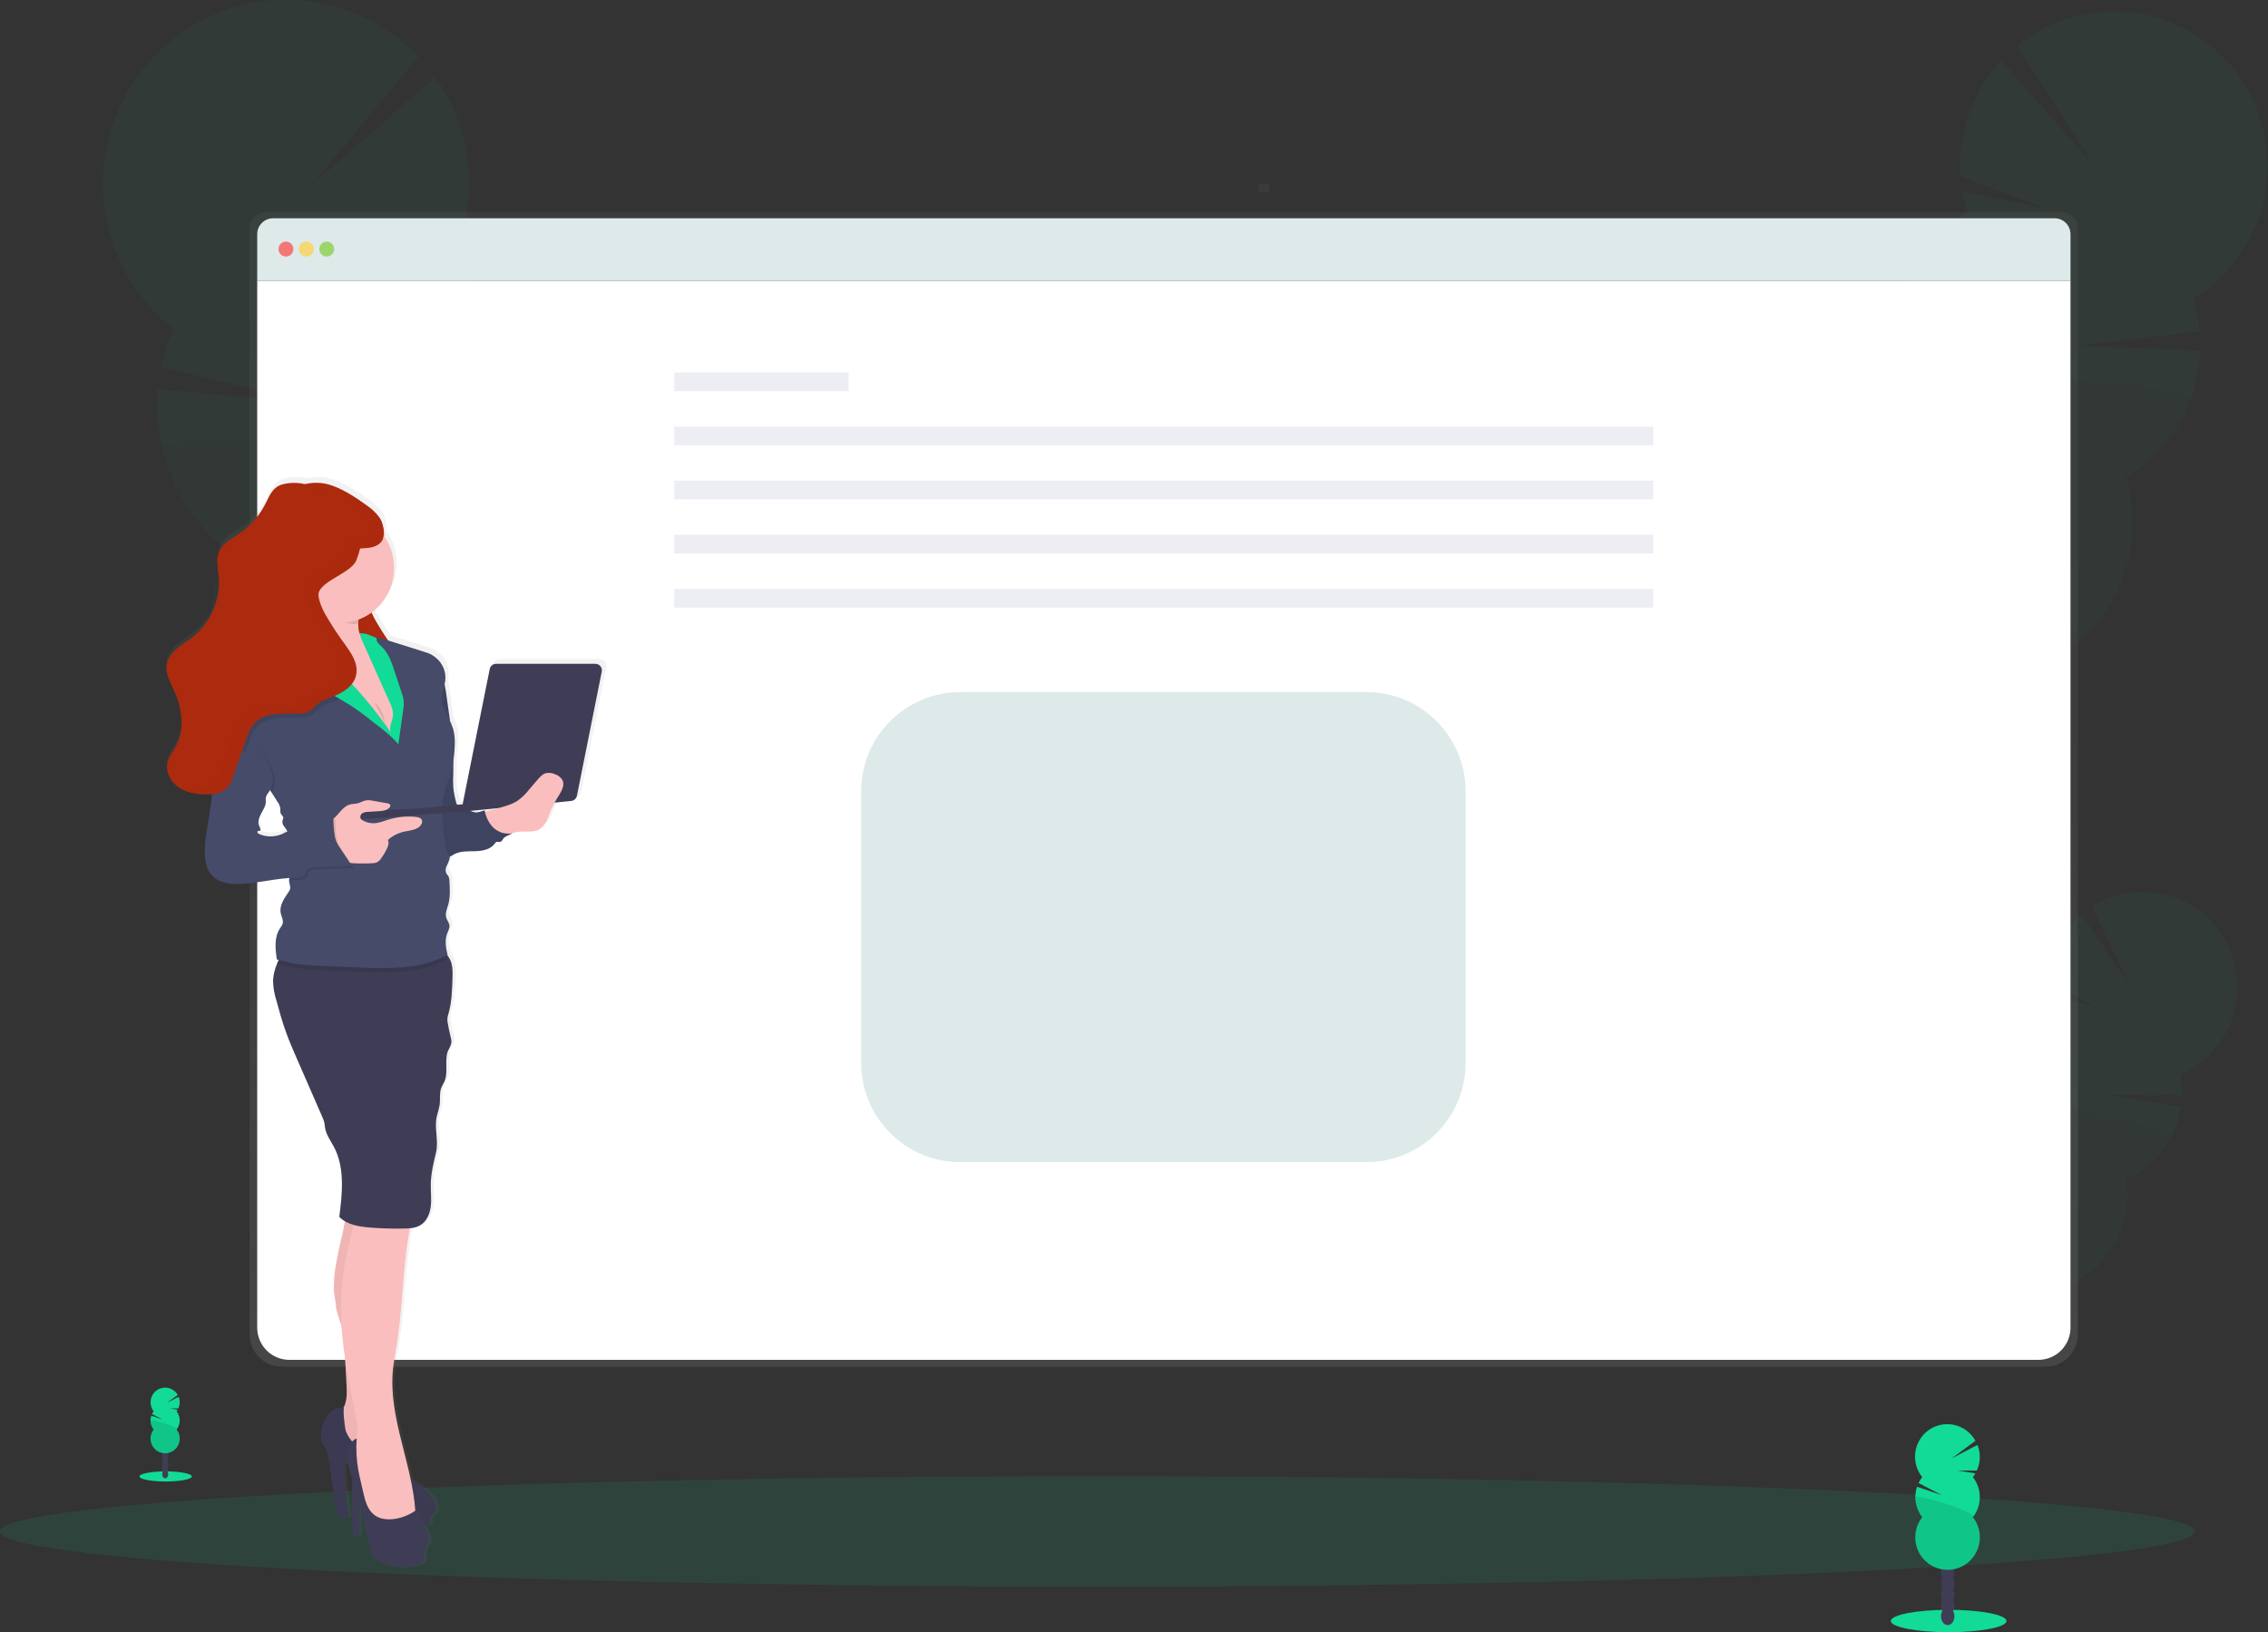 <svg width="503" height="362" viewBox="0 0 503 362" fill="none" xmlns="http://www.w3.org/2000/svg">
<rect x="0" y="0" width="503" height="362" fill="#333333" stroke="none"/>
<g clip-path="url(#clip0_364:244)">
<path opacity="0.1" d="M243.387 351.898C377.806 351.898 486.774 346.417 486.774 339.655C486.774 332.894 377.806 327.412 243.387 327.412C108.968 327.412 0 332.894 0 339.655C0 346.417 108.968 351.898 243.387 351.898Z" fill="#12DA97"/>
<g opacity="0.2">
<path opacity="0.2" d="M437.099 300.521C436.895 300.909 436.658 301.279 436.388 301.625C434.028 299.948 431.619 298.309 429.163 296.709C429.211 296.603 429.263 296.497 429.321 296.392C429.887 295.288 430.735 294.357 431.778 293.693C433.129 292.858 434.642 292.671 435.906 293.338C437.171 294.006 437.863 295.384 437.935 296.968C437.977 298.206 437.689 299.433 437.099 300.521Z" fill="#3F3D56"/>
<path opacity="0.2" d="M440.413 294.289C441.902 291.46 441.368 288.24 439.221 287.096C437.073 285.951 434.125 287.316 432.636 290.145C431.147 292.973 431.681 296.193 433.828 297.338C435.976 298.482 438.924 297.117 440.413 294.289Z" fill="#3F3D56"/>
<path opacity="0.2" d="M443.711 288.023C445.2 285.195 444.666 281.974 442.519 280.83C440.371 279.686 437.423 281.051 435.934 283.879C434.445 286.707 434.979 289.928 437.126 291.072C439.274 292.216 442.222 290.851 443.711 288.023Z" fill="#3F3D56"/>
<path opacity="0.2" d="M447.007 281.767C448.496 278.938 447.962 275.718 445.815 274.574C443.668 273.429 440.72 274.794 439.23 277.622C437.741 280.451 438.275 283.671 440.422 284.815C442.57 285.96 445.518 284.595 447.007 281.767Z" fill="#3F3D56"/>
<path opacity="0.2" d="M450.305 275.501C451.794 272.673 451.26 269.452 449.113 268.308C446.966 267.164 444.018 268.529 442.529 271.357C441.039 274.185 441.573 277.405 443.721 278.55C445.868 279.694 448.816 278.329 450.305 275.501Z" fill="#3F3D56"/>
<path opacity="0.2" d="M454.389 222.77C454.218 221.807 454.111 220.834 454.07 219.856L465.184 223.611L454.084 217.806C454.244 214.919 454.989 212.096 456.272 209.51C457.556 206.923 459.351 204.628 461.548 202.764L472.305 218.406L463.953 201.002C466.407 199.461 469.15 198.445 472.011 198.017C474.872 197.589 477.79 197.757 480.583 198.512C483.377 199.267 485.986 200.592 488.249 202.405C490.511 204.217 492.379 206.479 493.736 209.049C495.092 211.619 495.909 214.443 496.134 217.344C496.36 220.245 495.989 223.162 495.046 225.913C494.103 228.664 492.608 231.19 490.653 233.335C488.697 235.48 486.325 237.197 483.682 238.379C483.955 239.88 484.063 241.406 484.006 242.931L467.088 242.796L483.753 245.557C483.382 247.841 482.644 250.05 481.568 252.096C479.368 256.305 475.822 259.644 471.503 261.574C472.21 265.491 471.808 269.531 470.341 273.229C468.875 276.928 466.403 280.136 463.209 282.488C460.015 284.84 456.227 286.24 452.28 286.528C448.332 286.816 444.383 285.981 440.886 284.117C437.388 282.254 434.481 279.438 432.499 275.991C430.517 272.544 429.54 268.606 429.678 264.626C429.816 260.647 431.065 256.787 433.281 253.487C435.497 250.188 438.592 247.583 442.21 245.97C441.361 241.289 442.101 236.457 444.309 232.25C446.518 228.042 450.068 224.704 454.389 222.77Z" fill="#12DA97"/>
<path opacity="0.1" d="M481.568 252.11C479.366 256.314 475.82 259.648 471.503 261.574C472.21 265.491 471.808 269.531 470.341 273.229C468.875 276.928 466.403 280.136 463.209 282.488C460.015 284.84 456.227 286.24 452.28 286.528C448.332 286.816 444.384 285.981 440.886 284.117C437.388 282.254 434.481 279.438 432.499 275.991C430.517 272.544 429.54 268.606 429.678 264.626C429.816 260.647 431.065 256.787 433.281 253.487C435.497 250.188 438.592 247.583 442.21 245.97C441.37 241.447 482.675 250.003 481.568 252.11Z" fill="black"/>
</g>
<g opacity="0.2">
<path opacity="0.2" d="M423.885 175.387C423.632 176.052 423.324 176.695 422.964 177.308C418.828 175.087 414.631 172.926 410.375 170.826C410.437 170.649 410.499 170.466 410.565 170.284C411.261 168.407 412.44 166.75 413.982 165.483C415.987 163.869 418.397 163.26 420.544 164.081C422.692 164.902 424.09 166.961 424.524 169.506C424.835 171.489 424.614 173.519 423.885 175.387Z" fill="#3F3D56"/>
<path opacity="0.2" d="M428.954 167.646C430.809 162.825 429.346 157.761 425.687 156.336C422.027 154.911 417.557 157.664 415.702 162.485C413.847 167.306 415.31 172.369 418.969 173.795C422.629 175.22 427.099 172.467 428.954 167.646Z" fill="#3F3D56"/>
<path opacity="0.2" d="M432.013 153.96C433.846 149.116 432.351 144.046 428.673 142.638C424.996 141.23 420.528 144.015 418.695 148.86C416.862 153.705 418.357 158.774 422.035 160.182C425.712 161.591 430.18 158.805 432.013 153.96Z" fill="#3F3D56"/>
<path opacity="0.2" d="M436.067 143.24C437.9 138.396 436.405 133.326 432.727 131.918C429.05 130.509 424.582 133.295 422.749 138.14C420.916 142.985 422.411 148.054 426.089 149.462C429.766 150.871 434.234 148.085 436.067 143.24Z" fill="#3F3D56"/>
<path opacity="0.2" d="M440.126 132.515C441.959 127.671 440.464 122.601 436.786 121.193C433.108 119.785 428.641 122.57 426.808 127.415C424.975 132.26 426.47 137.329 430.148 138.737C433.825 140.146 438.293 137.36 440.126 132.515Z" fill="#3F3D56"/>
<path opacity="0.2" d="M436.274 47.047C435.804 45.533 435.438 43.988 435.181 42.423L453.793 46.236L434.813 39.13C434.496 34.456 435.132 29.766 436.681 25.348C438.231 20.93 440.661 16.877 443.824 13.438L464.201 36.417L447.336 10.13C450.976 7.173 455.181 4.999 459.691 3.745C464.201 2.491 468.919 2.183 473.552 2.84C478.186 3.497 482.635 5.106 486.624 7.566C490.614 10.026 494.058 13.284 496.743 17.14C499.428 20.995 501.296 25.364 502.232 29.977C503.168 34.589 503.152 39.345 502.184 43.951C501.216 48.556 499.317 52.913 496.606 56.749C493.894 60.585 490.427 63.82 486.421 66.252C487.155 68.608 487.635 71.037 487.853 73.497L460.651 76.67L487.967 77.77C487.756 83.479 486.133 89.045 483.244 93.964C480.355 98.883 476.291 102.998 471.422 105.938C473.33 112.089 473.48 118.656 471.855 124.888C470.229 131.121 466.893 136.767 462.228 141.182C457.562 145.597 451.757 148.603 445.474 149.855C439.192 151.107 432.685 150.556 426.7 148.264C420.714 145.971 415.49 142.031 411.625 136.893C407.76 131.755 405.41 125.626 404.843 119.208C404.277 112.79 405.517 106.341 408.422 100.598C411.327 94.855 415.779 90.051 421.27 86.734C418.988 79.384 419.226 71.476 421.947 64.279C424.668 57.082 429.714 51.013 436.274 47.047Z" fill="#12DA97"/>
<path opacity="0.1" d="M485.744 88.702C483.035 95.902 477.991 101.972 471.427 105.929C473.335 112.079 473.485 118.646 471.859 124.879C470.234 131.111 466.897 136.758 462.232 141.173C457.567 145.588 451.762 148.593 445.479 149.845C439.196 151.098 432.69 150.546 426.705 148.254C420.719 145.962 415.495 142.021 411.63 136.883C407.765 131.745 405.415 125.617 404.848 119.199C404.282 112.78 405.522 106.331 408.427 100.588C411.332 94.846 415.784 90.041 421.275 86.724C419.046 79.628 487.104 85.096 485.744 88.702Z" fill="black"/>
</g>
<g opacity="0.2">
<path opacity="0.2" d="M96.262 211.055C96.464 211.877 96.734 212.68 97.069 213.456C102.28 211.443 107.548 209.522 112.874 207.695C112.827 207.479 112.779 207.248 112.726 207.027C112.18 204.699 111.027 202.56 109.386 200.829C107.257 198.625 104.499 197.55 101.846 198.203C99.192 198.856 97.236 201.083 96.357 204.017C95.703 206.313 95.67 208.743 96.262 211.055Z" fill="#3F3D56"/>
<path opacity="0.2" d="M103.929 206.609C108.476 205.492 110.985 199.731 109.531 193.742C108.078 187.753 103.213 183.803 98.666 184.92C94.118 186.037 91.61 191.798 93.064 197.787C94.517 203.776 99.382 207.726 103.929 206.609Z" fill="#3F3D56"/>
<path opacity="0.2" d="M100.71 193.351C105.257 192.234 107.765 186.473 106.312 180.484C104.858 174.495 99.994 170.545 95.446 171.662C90.899 172.779 88.391 178.54 89.844 184.529C91.298 190.518 96.162 194.468 100.71 193.351Z" fill="#3F3D56"/>
<path opacity="0.2" d="M97.491 180.102C102.039 178.986 104.547 173.225 103.093 167.236C101.64 161.247 96.775 157.297 92.228 158.414C87.681 159.531 85.172 165.292 86.626 171.281C88.079 177.27 92.944 181.219 97.491 180.102Z" fill="#3F3D56"/>
<path opacity="0.2" d="M94.282 166.853C98.83 165.736 101.338 159.975 99.884 153.986C98.431 147.997 93.566 144.048 89.019 145.165C84.472 146.281 81.963 152.042 83.417 158.031C84.87 164.02 89.735 167.97 94.282 166.853Z" fill="#3F3D56"/>
<path opacity="0.2" d="M100.452 57.763C101.229 56.051 101.886 54.286 102.418 52.482L79.922 54.22L103.358 48.651C104.411 43.187 104.344 37.564 103.162 32.127C101.981 26.691 99.709 21.553 96.486 17.03L69.069 41.117L92.826 12.603C88.975 8.539 84.332 5.318 79.188 3.141C74.044 0.963 68.509 -0.124 62.929 -0.053C57.348 0.019 51.842 1.247 46.755 3.556C41.668 5.864 37.108 9.203 33.361 13.364C29.614 17.526 26.761 22.419 24.978 27.74C23.196 33.06 22.523 38.694 23.002 44.288C23.481 49.882 25.101 55.316 27.762 60.252C30.422 65.187 34.066 69.518 38.465 72.973C37.255 75.646 36.335 78.442 35.721 81.313L67.361 89.096L34.967 86.335C34.381 93.104 35.483 99.913 38.172 106.146C40.861 112.379 45.052 117.839 50.367 122.032C47.209 129.007 46.066 136.735 47.068 144.333C48.07 151.931 51.178 159.092 56.035 164.997C60.892 170.902 67.302 175.312 74.534 177.724C81.765 180.136 89.525 180.452 96.927 178.636C104.328 176.82 111.072 172.945 116.388 167.454C121.703 161.964 125.376 155.079 126.985 147.587C128.595 140.096 128.076 132.3 125.489 125.091C122.901 117.882 118.35 111.551 112.354 106.822C116.126 98.486 117.003 89.117 114.845 80.219C112.686 71.322 107.617 63.413 100.452 57.763Z" fill="#12DA97"/>
<path opacity="0.1" d="M35.974 99.586C38.12 108.49 43.192 116.404 50.367 122.046C47.211 129.022 46.07 136.75 47.074 144.348C48.078 151.945 51.188 159.105 56.046 165.009C60.904 170.912 67.316 175.321 74.548 177.731C81.779 180.141 89.539 180.456 96.94 178.638C104.341 176.82 111.084 172.944 116.398 167.452C121.713 161.961 125.384 155.076 126.992 147.584C128.6 140.092 128.08 132.296 125.491 125.088C122.903 117.88 118.35 111.55 112.354 106.822C116.005 98.775 34.895 95.136 35.974 99.586Z" fill="black"/>
</g>
<path d="M457.262 47.047H58.909C57.967 47.049 57.065 47.428 56.4 48.1C55.735 48.771 55.362 49.681 55.363 50.629V295.897C55.36 296.845 55.543 297.784 55.901 298.661C56.26 299.537 56.787 300.334 57.452 301.005C58.117 301.677 58.907 302.209 59.777 302.573C60.647 302.936 61.58 303.123 62.522 303.123H453.664C454.606 303.123 455.539 302.936 456.409 302.573C457.279 302.209 458.069 301.677 458.734 301.005C459.399 300.334 459.926 299.537 460.284 298.661C460.643 297.784 460.826 296.845 460.823 295.897V50.624C460.823 50.154 460.73 49.688 460.551 49.254C460.372 48.82 460.11 48.425 459.78 48.093C459.449 47.761 459.056 47.497 458.624 47.318C458.193 47.138 457.73 47.046 457.262 47.047Z" fill="url(#paint0_linear_364:244)"/>
<path d="M459.2 62.271V294.452C459.2 296.346 458.452 298.162 457.122 299.502C455.791 300.842 453.986 301.595 452.103 301.596H64.14C62.257 301.595 60.452 300.842 59.121 299.502C57.791 298.162 57.043 296.346 57.043 294.452V62.271H459.2Z" fill="white"/>
<path d="M459.2 51.954V62.271H57.043V51.954C57.043 51.489 57.133 51.028 57.31 50.598C57.486 50.168 57.745 49.778 58.072 49.449C58.398 49.119 58.786 48.858 59.213 48.68C59.64 48.502 60.098 48.41 60.56 48.41H455.707C456.636 48.417 457.525 48.793 458.18 49.457C458.834 50.121 459.201 51.019 459.2 51.954Z" fill="#DDEAE9"/>
<path opacity="0.8" d="M63.414 56.894C64.324 56.894 65.061 56.153 65.061 55.238C65.061 54.323 64.324 53.581 63.414 53.581C62.505 53.581 61.768 54.323 61.768 55.238C61.768 56.153 62.505 56.894 63.414 56.894Z" fill="#FA5959"/>
<path opacity="0.8" d="M67.938 56.894C68.848 56.894 69.585 56.153 69.585 55.238C69.585 54.323 68.848 53.581 67.938 53.581C67.029 53.581 66.292 54.323 66.292 55.238C66.292 56.153 67.029 56.894 67.938 56.894Z" fill="#FED253"/>
<path opacity="0.8" d="M72.463 56.894C73.372 56.894 74.109 56.153 74.109 55.238C74.109 54.323 73.372 53.581 72.463 53.581C71.553 53.581 70.816 54.323 70.816 55.238C70.816 56.153 71.553 56.894 72.463 56.894Z" fill="#8CCF4D"/>
<path d="M281.522 42.495V40.839H279.055V42.495H281.522Z" fill="url(#paint1_linear_364:244)"/>
<path d="M188.186 82.624H149.53V86.762H188.186V82.624Z" fill="#EDEDF4"/>
<path d="M366.646 94.617H149.53V98.756H366.646V94.617Z" fill="#EDEDF4"/>
<path d="M366.646 106.615H149.53V110.754H366.646V106.615Z" fill="#EDEDF4"/>
<path d="M366.646 118.613H149.53V122.752H366.646V118.613Z" fill="#EDEDF4"/>
<path d="M366.646 130.612H149.53V134.75H366.646V130.612Z" fill="#EDEDF4"/>
<path d="M303.046 153.494H212.992C200.842 153.494 190.992 163.344 190.992 175.494V235.747C190.992 247.897 200.842 257.747 212.992 257.747H303.046C315.196 257.747 325.046 247.897 325.046 235.747V175.494C325.046 163.344 315.196 153.494 303.046 153.494Z" fill="#DDEAE9"/>
<path d="M432.179 362C439.261 362 445.002 360.889 445.002 359.518C445.002 358.147 439.261 357.036 432.179 357.036C425.097 357.036 419.356 358.147 419.356 359.518C419.356 360.889 425.097 362 432.179 362Z" fill="#12DA97"/>
<path d="M431.964 360.43C432.789 360.43 433.458 359.551 433.458 358.466C433.458 357.382 432.789 356.503 431.964 356.503C431.139 356.503 430.471 357.382 430.471 358.466C430.471 359.551 431.139 360.43 431.964 360.43Z" fill="#3F3D56"/>
<path d="M431.964 358.025C432.789 358.025 433.458 357.145 433.458 356.061C433.458 354.976 432.789 354.097 431.964 354.097C431.139 354.097 430.471 354.976 430.471 356.061C430.471 357.145 431.139 358.025 431.964 358.025Z" fill="#3F3D56"/>
<path d="M431.964 355.624C432.789 355.624 433.458 354.745 433.458 353.66C433.458 352.576 432.789 351.697 431.964 351.697C431.139 351.697 430.471 352.576 430.471 353.66C430.471 354.745 431.139 355.624 431.964 355.624Z" fill="#3F3D56"/>
<path d="M431.964 353.219C432.789 353.219 433.458 352.339 433.458 351.255C433.458 350.17 432.789 349.291 431.964 349.291C431.139 349.291 430.471 350.17 430.471 351.255C430.471 352.339 431.139 353.219 431.964 353.219Z" fill="#3F3D56"/>
<path d="M431.964 350.818C432.789 350.818 433.458 349.939 433.458 348.854C433.458 347.77 432.789 346.891 431.964 346.891C431.139 346.891 430.471 347.77 430.471 348.854C430.471 349.939 431.139 350.818 431.964 350.818Z" fill="#3F3D56"/>
<path d="M431.964 348.417C432.789 348.417 433.458 347.538 433.458 346.454C433.458 345.369 432.789 344.49 431.964 344.49C431.139 344.49 430.471 345.369 430.471 346.454C430.471 347.538 431.139 348.417 431.964 348.417Z" fill="#3F3D56"/>
<path d="M431.964 346.012C432.789 346.012 433.458 345.133 433.458 344.048C433.458 342.964 432.789 342.085 431.964 342.085C431.139 342.085 430.471 342.964 430.471 344.048C430.471 345.133 431.139 346.012 431.964 346.012Z" fill="#3F3D56"/>
<path d="M437.553 327.604C437.757 327.344 437.942 327.07 438.106 326.783L434.188 326.135L438.426 326.164C438.835 325.274 439.059 324.309 439.083 323.329C439.107 322.349 438.93 321.374 438.565 320.465L432.871 323.437L438.121 319.553C437.637 318.681 436.979 317.92 436.187 317.319C435.396 316.717 434.488 316.287 433.523 316.057C432.558 315.826 431.555 315.8 430.579 315.98C429.604 316.161 428.676 316.543 427.854 317.103C427.033 317.663 426.337 318.388 425.809 319.234C425.281 320.079 424.934 321.025 424.789 322.013C424.644 323 424.705 324.007 424.968 324.97C425.23 325.932 425.689 326.829 426.314 327.604C425.995 328.009 425.721 328.449 425.498 328.915L430.59 331.58L425.159 329.746C424.779 330.879 424.685 332.091 424.887 333.27C425.088 334.45 425.579 335.56 426.314 336.501C425.481 337.563 424.962 338.839 424.817 340.183C424.672 341.528 424.905 342.887 425.492 344.104C426.078 345.321 426.993 346.347 428.133 347.065C429.272 347.783 430.589 348.164 431.933 348.164C433.278 348.164 434.595 347.783 435.734 347.065C436.873 346.347 437.789 345.321 438.375 344.104C438.961 342.887 439.195 341.528 439.05 340.183C438.905 338.839 438.386 337.563 437.553 336.501C438.543 335.232 439.082 333.666 439.082 332.053C439.082 330.439 438.543 328.873 437.553 327.604Z" fill="#12DA97"/>
<path opacity="0.1" d="M424.782 332.05C424.779 333.665 425.319 335.233 426.314 336.501C425.481 337.563 424.962 338.839 424.817 340.183C424.671 341.528 424.905 342.887 425.492 344.104C426.078 345.321 426.993 346.347 428.133 347.065C429.272 347.783 430.589 348.164 431.933 348.164C433.278 348.164 434.595 347.783 435.734 347.065C436.873 346.347 437.789 345.321 438.375 344.104C438.961 342.887 439.195 341.528 439.05 340.183C438.904 338.839 438.386 337.563 437.553 336.501C438.512 335.277 424.782 331.243 424.782 332.05Z" fill="black"/>
<path d="M36.737 328.584C39.942 328.584 42.54 328.081 42.54 327.46C42.54 326.84 39.942 326.337 36.737 326.337C33.532 326.337 30.934 326.84 30.934 327.46C30.934 328.081 33.532 328.584 36.737 328.584Z" fill="#12DA97"/>
<path d="M36.637 327.873C37.011 327.873 37.315 327.475 37.315 326.985C37.315 326.494 37.011 326.097 36.637 326.097C36.263 326.097 35.959 326.494 35.959 326.985C35.959 327.475 36.263 327.873 36.637 327.873Z" fill="#3F3D56"/>
<path d="M36.637 326.783C37.011 326.783 37.315 326.386 37.315 325.895C37.315 325.405 37.011 325.007 36.637 325.007C36.263 325.007 35.959 325.405 35.959 325.895C35.959 326.386 36.263 326.783 36.637 326.783Z" fill="#3F3D56"/>
<path d="M36.637 325.698C37.011 325.698 37.315 325.301 37.315 324.81C37.315 324.319 37.011 323.922 36.637 323.922C36.263 323.922 35.959 324.319 35.959 324.81C35.959 325.301 36.263 325.698 36.637 325.698Z" fill="#3F3D56"/>
<path d="M36.637 324.608C37.011 324.608 37.315 324.211 37.315 323.72C37.315 323.23 37.011 322.832 36.637 322.832C36.263 322.832 35.959 323.23 35.959 323.72C35.959 324.211 36.263 324.608 36.637 324.608Z" fill="#3F3D56"/>
<path d="M36.637 323.523C37.011 323.523 37.315 323.126 37.315 322.635C37.315 322.144 37.011 321.747 36.637 321.747C36.263 321.747 35.959 322.144 35.959 322.635C35.959 323.126 36.263 323.523 36.637 323.523Z" fill="#3F3D56"/>
<path d="M36.637 322.433C37.011 322.433 37.315 322.036 37.315 321.545C37.315 321.055 37.011 320.657 36.637 320.657C36.263 320.657 35.959 321.055 35.959 321.545C35.959 322.036 36.263 322.433 36.637 322.433Z" fill="#3F3D56"/>
<path d="M36.637 321.344C37.011 321.344 37.315 320.946 37.315 320.455C37.315 319.965 37.011 319.567 36.637 319.567C36.263 319.567 35.959 319.965 35.959 320.455C35.959 320.946 36.263 321.344 36.637 321.344Z" fill="#3F3D56"/>
<path d="M39.166 313.033C39.26 312.916 39.345 312.793 39.419 312.663L37.644 312.365H39.553C39.737 311.962 39.837 311.526 39.848 311.083C39.858 310.639 39.779 310.199 39.615 309.787L37.038 311.131L39.424 309.374C39.2 308.989 38.901 308.654 38.543 308.391C38.186 308.127 37.779 307.94 37.346 307.841C36.914 307.743 36.467 307.734 36.031 307.817C35.596 307.899 35.181 308.071 34.815 308.321C34.448 308.571 34.136 308.894 33.898 309.271C33.661 309.647 33.503 310.069 33.434 310.509C33.365 310.949 33.386 311.399 33.497 311.831C33.608 312.263 33.806 312.667 34.079 313.018C33.935 313.202 33.812 313.402 33.712 313.614L36.017 314.819L33.559 313.993C33.386 314.506 33.343 315.054 33.433 315.588C33.524 316.123 33.746 316.625 34.079 317.051C33.704 317.531 33.47 318.108 33.406 318.716C33.341 319.323 33.447 319.936 33.712 320.486C33.978 321.035 34.391 321.498 34.906 321.822C35.42 322.146 36.015 322.318 36.623 322.318C37.23 322.318 37.825 322.146 38.339 321.822C38.854 321.498 39.267 321.035 39.533 320.486C39.798 319.936 39.904 319.323 39.84 318.716C39.775 318.108 39.541 317.531 39.166 317.051C39.615 316.477 39.859 315.768 39.859 315.037C39.859 314.307 39.615 313.597 39.166 313.023V313.033Z" fill="#12DA97"/>
<path opacity="0.1" d="M33.406 315.025C33.404 315.757 33.648 316.467 34.098 317.042C33.723 317.522 33.489 318.099 33.425 318.706C33.36 319.313 33.466 319.927 33.731 320.476C33.997 321.025 34.41 321.489 34.925 321.813C35.44 322.137 36.035 322.309 36.642 322.309C37.249 322.309 37.844 322.137 38.358 321.813C38.873 321.489 39.287 321.025 39.552 320.476C39.817 319.927 39.924 319.313 39.859 318.706C39.794 318.099 39.56 317.522 39.185 317.042C39.61 316.485 33.406 314.66 33.406 315.025Z" fill="black"/>
<path d="M133.114 146.177H110.856C110.519 146.178 110.193 146.295 109.932 146.509C109.671 146.724 109.492 147.022 109.424 147.353L103.401 177.245C103.392 177.327 103.392 177.409 103.401 177.49L102.829 177.553L102.318 177.606C102.287 177.6 102.257 177.592 102.227 177.582C102.149 177.526 102.083 177.455 102.034 177.372C101.984 177.289 101.953 177.197 101.941 177.101C101.649 176.037 101.437 174.952 101.306 173.856C101.232 172.654 101.232 171.448 101.306 170.245C101.335 169.285 101.306 168.349 101.306 167.403C101.465 166.339 101.559 165.266 101.588 164.191C101.645 163.044 101.532 161.896 101.254 160.782C101.078 160.178 100.855 159.589 100.586 159.02C100.376 157.407 100.147 155.789 99.913 154.181C99.736 152.985 99.56 151.78 99.326 150.599C99.378 150.402 99.421 150.205 99.455 150.004C99.584 149.026 99.457 148.032 99.088 147.118C98.719 146.205 98.12 145.404 97.35 144.794C96.873 144.404 96.344 144.081 95.78 143.834C95.312 143.641 94.834 143.473 94.348 143.33L86.67 140.929C85.959 139.887 85.238 138.836 84.599 137.761C83.975 136.792 83.431 135.774 82.971 134.717C85.464 132.927 87.181 130.246 87.772 127.223C88.362 124.2 87.78 121.065 86.145 118.46C86.016 118.258 85.882 118.056 85.744 117.864C85.8 116.936 85.692 116.004 85.424 115.113C85.365 114.783 85.267 114.461 85.133 114.153C84.926 113.737 84.661 113.352 84.346 113.01C84.284 112.938 84.212 112.871 84.145 112.799C83.516 112.104 82.812 111.483 82.045 110.946C79.497 109.088 76.08 106.831 72.954 106.073C71.409 105.719 69.806 105.711 68.258 106.049L68.02 105.981L67.566 105.89C67.681 105.938 67.79 106.001 67.905 106.053C66.266 105.685 64.562 105.716 62.937 106.145C60.914 106.75 60.207 108.363 59.353 110.125C57.966 112.96 55.863 115.379 53.254 117.139C51.574 118.272 49.584 119.252 48.778 121.11C48.024 122.843 48.534 124.826 48.711 126.713C48.925 129.273 48.501 131.846 47.477 134.2C46.453 136.553 44.861 138.612 42.846 140.19C40.55 141.966 37.486 143.455 36.995 146.316C36.647 148.357 37.792 150.306 38.656 152.188C40.483 156.154 41.109 160.998 38.961 164.806C38.355 165.886 37.529 166.875 37.205 168.07C36.632 170.197 37.849 172.512 39.672 173.75C41.495 174.989 43.781 175.32 45.986 175.311C46.363 175.311 46.745 175.311 47.131 175.258C46.94 177.116 46.702 178.974 46.401 180.818C45.957 183.54 45.389 186.272 45.561 189.023C45.652 190.511 45.991 192.052 46.95 193.2C48.458 195.01 51.083 195.38 53.435 195.288C57.158 195.144 60.818 194.17 64.522 193.954C64.452 194.104 64.416 194.268 64.416 194.434C64.416 195.082 64.813 195.797 64.631 196.441C64.555 196.666 64.442 196.876 64.297 197.065C63.343 198.476 62.212 200.051 62.541 201.727C62.703 202.543 63.209 203.359 62.975 204.161C62.827 204.535 62.621 204.884 62.364 205.193C61.057 207.152 61.329 209.73 61.658 212.069L62.097 212.193C61.973 212.462 61.849 212.736 61.734 213.01C61.2 214.223 60.891 215.525 60.823 216.85C60.859 218.339 61.11 219.813 61.567 221.229C62.217 223.63 62.889 226.03 63.744 228.349C64.469 230.342 65.323 232.277 66.168 234.216C66.435 234.812 66.698 235.412 66.96 236.012C68.589 239.725 70.221 243.441 71.856 247.16C72.062 247.587 72.222 248.035 72.334 248.495C72.42 248.889 72.439 249.287 72.501 249.686C72.758 251.232 73.761 252.533 74.496 253.92C76.972 258.602 76.357 264.248 75.684 269.505C76.052 269.875 76.464 270.197 76.91 270.465C76.839 270.993 76.767 271.526 76.657 272.035C76.004 275.036 75.226 278.013 74.772 281.062C74.544 282.544 74.433 284.041 74.438 285.541C74.438 286.981 74.949 288.446 74.949 289.862C75.297 291.303 75.827 292.676 76.199 294.102C76.352 296.315 76.61 298.528 76.939 300.737C77.047 302.741 77.159 304.746 77.273 306.753C77.373 308.529 77.454 310.397 76.662 311.991C76.662 312.044 76.605 312.096 76.576 312.149C75.884 312.102 75.191 312.232 74.563 312.528C73.934 312.823 73.391 313.275 72.983 313.839C72.148 315.061 71.667 316.492 71.594 317.973C71.493 318.598 71.564 319.239 71.799 319.826C72.028 320.307 72.429 320.628 72.692 321.07C72.949 321.583 73.111 322.14 73.169 322.712C73.703 326.034 74.243 329.366 74.529 332.722C74.615 333.745 74.696 334.825 75.293 335.661C75.889 336.496 77.201 336.904 77.951 336.198C77.194 332.353 76.82 328.442 76.834 324.522C77.084 324.486 77.338 324.486 77.588 324.522C77.736 325.199 77.941 325.871 78.132 326.538C78.26 327.029 78.419 327.51 78.609 327.979C78.533 328.637 78.609 329.626 78.581 330.106C78.543 332.228 78.543 334.348 78.581 336.467C78.609 337.677 78.652 338.887 78.71 340.097C78.704 340.231 78.73 340.364 78.786 340.486C78.804 340.509 78.827 340.527 78.854 340.539C78.88 340.551 78.91 340.555 78.939 340.553C79.34 340.553 79.745 340.553 80.146 340.553C80.189 340.074 80.207 339.593 80.198 339.113C80.198 338.008 80.198 336.907 80.198 335.81C80.198 334.868 80.198 333.927 80.198 332.986C80.48 334.672 80.881 336.347 81.287 338.004L82.146 341.547L82.231 341.902L82.962 344.903C82.984 345.011 83.02 345.116 83.067 345.215C83.159 345.36 83.281 345.485 83.424 345.58C84.935 346.685 86.707 347.371 88.563 347.572C90.419 347.773 92.296 347.48 94.005 346.723C94.136 346.669 94.258 346.593 94.363 346.497C94.554 346.24 94.641 345.919 94.606 345.599C94.561 344.642 94.747 343.688 95.15 342.819C95.37 342.499 95.55 342.152 95.685 341.787C95.767 341.195 95.653 340.593 95.36 340.073L94.573 338.225C94.945 338.21 95.317 338.172 95.685 338.109C96.243 337.629 95.837 336.635 96.3 336.069C96.493 335.893 96.699 335.732 96.916 335.589C97.498 335.075 97.441 334.148 97.178 333.414C96.329 331.047 94.057 329.539 91.929 328.204L91.652 328.032C89.915 319.87 86.851 311.828 87.667 303.546C87.844 301.779 88.197 300.031 88.483 298.264C89.915 289.574 89.824 280.658 91.475 272.011C92.328 271.963 93.158 271.716 93.9 271.291C95.298 270.417 95.981 268.727 96.167 267.09C96.353 265.453 96.128 263.801 96.167 262.15C96.21 259.783 96.773 257.459 97.336 255.15C97.994 252.456 96.859 249.599 97.546 246.916C97.807 246.09 98.014 245.248 98.166 244.395C98.309 243.19 98.071 241.917 98.496 240.775C98.686 240.251 99.016 239.786 99.235 239.272C100.19 237.102 99.14 234.471 100.099 232.291C100.409 231.786 100.639 231.235 100.781 230.659C100.814 230.21 100.758 229.76 100.614 229.334C100.371 228.335 100.137 227.327 99.98 226.314C99.909 225.965 99.878 225.609 99.889 225.253C99.936 224.875 100.02 224.504 100.142 224.143C100.867 221.618 100.958 218.953 101.039 216.318C101.082 214.92 101.12 213.437 100.533 212.179C100.358 211.798 100.134 211.443 99.865 211.123L99.937 211.084C99.569 209.581 99.278 207.834 99.813 206.379C100.037 205.76 100.423 205.164 100.352 204.507C100.28 203.849 99.832 203.398 99.65 202.812C99.34 201.852 99.813 200.815 100.089 199.825C100.567 198.135 100.457 196.34 100.347 194.583C100.352 194.205 100.267 193.831 100.099 193.493C99.975 193.286 99.789 193.128 99.669 192.917C99.55 192.66 99.491 192.38 99.497 192.096C99.502 191.813 99.573 191.535 99.703 191.284C99.968 190.788 100.184 190.267 100.347 189.729C100.373 189.562 100.373 189.391 100.347 189.224C100.7 189.071 101.015 188.84 101.354 188.658C102.786 187.89 104.48 188.005 106.093 187.962C107.706 187.919 109.5 187.597 110.464 186.305C110.559 186.143 110.69 186.005 110.846 185.902C110.897 185.876 110.952 185.856 111.008 185.844C111.595 185.926 111.963 185.921 111.882 185.768C112.149 185.648 112.273 185.355 112.431 185.11C112.471 185.046 112.515 184.985 112.564 184.927C113.163 184.568 113.788 184.257 114.435 183.996C114.319 183.982 114.202 183.982 114.087 183.996C115.081 183.672 116.125 183.525 117.169 183.564C118.167 183.564 119.885 183.703 120.663 182.925C122.094 182.008 122.519 180.169 123.183 178.604C123.403 178.097 123.65 177.602 123.922 177.121L127.63 176.756C127.942 176.724 128.235 176.594 128.468 176.383C128.7 176.173 128.86 175.893 128.924 175.584L134.488 147.934C134.53 147.726 134.526 147.511 134.477 147.304C134.428 147.097 134.335 146.904 134.204 146.737C134.073 146.569 133.908 146.433 133.72 146.336C133.532 146.24 133.325 146.185 133.114 146.177ZM62.889 184.106C62.065 184.465 61.177 184.65 60.279 184.65C59.381 184.65 58.493 184.465 57.669 184.106C57.42 183.996 57.148 183.689 57.349 183.506C57.549 183.324 57.711 183.477 57.874 183.401C58.184 183.247 57.96 182.786 57.788 182.488C57.31 181.624 57.64 180.53 58.112 179.656C58.585 178.782 59.191 177.918 59.21 176.924C59.181 176.604 59.181 176.283 59.21 175.964C59.361 175.51 59.601 175.093 59.916 174.734C60.002 174.61 60.074 174.475 60.15 174.341C60.279 174.542 60.408 174.739 60.541 174.936C60.971 175.599 61.399 176.266 61.825 176.938C62.166 177.391 62.381 177.926 62.45 178.489C62.403 178.822 62.42 179.161 62.503 179.488C62.694 179.91 63.285 180.261 63.066 180.669C62.958 180.888 62.901 181.13 62.901 181.375C62.901 181.619 62.958 181.861 63.066 182.08C63.29 182.469 63.624 182.791 63.849 183.175C63.912 183.29 63.967 183.411 64.011 183.535C63.648 183.727 63.271 183.938 62.889 184.106ZM109.181 178.926C108.899 178.993 108.618 179.06 108.336 179.137C108.298 178.964 108.283 178.868 108.283 178.868L106.794 179.315C106.228 179.34 105.663 179.223 105.153 178.974L111.3 178.369C110.598 178.571 109.892 178.758 109.181 178.926Z" fill="url(#paint2_linear_364:244)"/>
<path d="M63.949 111.383C62.581 114.2 60.502 116.607 57.921 118.364C56.256 119.492 54.29 120.462 53.493 122.31C52.748 124.034 53.254 126.012 53.426 127.884C53.637 130.415 53.221 132.958 52.216 135.288C51.211 137.617 49.647 139.659 47.666 141.232C45.399 143.003 42.368 144.482 41.882 147.329C41.538 149.355 42.674 151.3 43.528 153.167C45.332 157.114 45.952 161.934 43.829 165.718C43.227 166.793 42.397 167.778 42.092 168.968C41.524 171.086 42.726 173.385 44.53 174.614C46.334 175.844 48.596 176.18 50.773 176.17C52.352 176.17 54.065 175.93 55.192 174.811C55.946 174.062 56.318 173.02 56.671 172.017L59.415 164.196C59.892 162.784 60.436 161.315 61.477 160.259C63.686 157.993 67.285 158.233 70.439 158.271C75.082 158.327 79.701 157.595 84.102 156.106C86.679 155.227 89.476 153.739 90.077 151.074C90.678 148.41 88.894 145.985 87.333 143.824C86.165 142.224 85.061 140.568 84.021 138.855C83.004 137.204 82.036 135.461 81.754 133.54C81.277 130.347 82.78 127.246 83.93 124.236C85.081 121.225 85.887 117.663 84.212 114.912C83.488 113.84 82.566 112.919 81.496 112.199C78.977 110.351 75.598 108.108 72.51 107.355C70.855 106.964 69.129 106.987 67.485 107.422C65.486 108.046 64.784 109.65 63.949 111.383Z" fill="#AC2A0E"/>
<path d="M97.832 148.702C98.451 150.822 98.89 152.99 99.144 155.184C99.908 160.465 100.676 165.814 100.533 171.167C100.464 172.362 100.464 173.559 100.533 174.754C100.666 175.845 100.878 176.925 101.168 177.985C101.178 178.08 101.209 178.173 101.257 178.255C101.306 178.338 101.371 178.41 101.45 178.465C101.631 178.556 101.846 178.465 102.046 178.441C102.728 178.359 103.234 179.022 103.759 179.468C104.275 179.888 104.906 180.139 105.568 180.189C106.229 180.239 106.89 180.085 107.463 179.747C107.286 180.534 107.342 181.355 107.622 182.111C107.903 182.866 108.396 183.523 109.042 184.001C109.702 184.464 110.453 184.778 111.244 184.923C112.036 185.068 112.849 185.04 113.628 184.841C112.836 184.716 112.077 185.273 111.643 185.95C111.49 186.19 111.366 186.483 111.104 186.603C110.841 186.723 110.388 186.569 110.078 186.733C109.924 186.838 109.796 186.975 109.701 187.136C108.746 188.423 106.976 188.739 105.382 188.783C103.788 188.826 102.099 188.715 100.695 189.479C100.347 189.666 100.023 189.906 99.66 190.06C98.553 190.54 97.231 190.06 96.372 189.239C95.553 188.354 94.971 187.273 94.682 186.099C93.251 181.451 93.537 176.472 93.828 171.618C94.291 163.903 95.265 156 97.832 148.702Z" fill="#454B69"/>
<path opacity="0.1" d="M97.832 148.702C98.451 150.822 98.89 152.99 99.144 155.184C99.908 160.465 100.676 165.814 100.533 171.167C100.464 172.362 100.464 173.559 100.533 174.754C100.666 175.845 100.878 176.925 101.168 177.985C101.178 178.08 101.209 178.173 101.257 178.255C101.306 178.338 101.371 178.41 101.45 178.465C101.631 178.556 101.846 178.465 102.046 178.441C102.728 178.359 103.234 179.022 103.759 179.468C104.275 179.888 104.906 180.139 105.568 180.189C106.229 180.239 106.89 180.085 107.463 179.747C107.286 180.534 107.342 181.355 107.622 182.111C107.903 182.866 108.396 183.523 109.042 184.001C109.702 184.464 110.453 184.778 111.244 184.923C112.036 185.068 112.849 185.04 113.628 184.841C112.836 184.716 112.077 185.273 111.643 185.95C111.49 186.19 111.366 186.483 111.104 186.603C110.841 186.723 110.388 186.569 110.078 186.733C109.924 186.838 109.796 186.975 109.701 187.136C108.746 188.423 106.976 188.739 105.382 188.783C103.788 188.826 102.099 188.715 100.695 189.479C100.347 189.666 100.023 189.906 99.66 190.06C98.553 190.54 97.231 190.06 96.372 189.239C95.553 188.354 94.971 187.273 94.682 186.099C93.251 181.451 93.537 176.472 93.828 171.618C94.291 163.903 95.265 156 97.832 148.702Z" fill="black"/>
<path d="M74.524 290.112C74.925 291.787 75.584 293.396 75.956 295.076C76.227 296.524 76.387 297.992 76.433 299.465L76.843 306.916C76.944 308.683 77.025 310.541 76.242 312.125C75.703 313.225 74.767 314.147 74.5 315.342C74.08 317.215 75.412 318.986 76.662 320.441L82.799 327.595C84.708 329.837 86.822 332.194 89.671 332.958C90.095 333.103 90.551 333.119 90.984 333.006C91.776 332.742 92.162 331.777 92.048 330.941C91.868 330.116 91.493 329.347 90.955 328.699C89.347 326.428 87.615 324.195 86.584 321.612C85.257 318.328 85.119 314.694 85.2 311.151C85.524 296.699 89.137 282.416 88.727 267.94C85.591 267.7 82.332 267.177 79.182 267.205C76.38 267.234 76.715 270.086 76.228 272.367C75.579 275.353 74.796 278.315 74.362 281.345C74.135 282.821 74.025 284.312 74.033 285.805C74.033 287.26 74.524 288.715 74.524 290.112Z" fill="#FBBEBE"/>
<path opacity="0.05" d="M74.524 290.112C74.925 291.787 75.584 293.396 75.956 295.076C76.227 296.524 76.387 297.992 76.433 299.465L76.843 306.916C76.944 308.683 77.025 310.541 76.242 312.125C75.703 313.225 74.767 314.147 74.5 315.342C74.08 317.215 75.412 318.986 76.662 320.441L82.799 327.595C84.708 329.837 86.822 332.194 89.671 332.958C90.095 333.103 90.551 333.119 90.984 333.006C91.776 332.742 92.162 331.777 92.048 330.941C91.868 330.116 91.493 329.347 90.955 328.699C89.347 326.428 87.615 324.195 86.584 321.612C85.257 318.328 85.119 314.694 85.2 311.151C85.524 296.699 89.137 282.416 88.727 267.94C85.591 267.7 82.332 267.177 79.182 267.205C76.38 267.234 76.715 270.086 76.228 272.367C75.579 275.353 74.796 278.315 74.362 281.345C74.135 282.821 74.025 284.312 74.033 285.805C74.033 287.26 74.524 288.715 74.524 290.112Z" fill="black"/>
<path d="M76.381 312.313C74.949 312.015 73.46 312.793 72.563 313.964C71.735 315.179 71.259 316.602 71.188 318.074C71.083 318.696 71.155 319.335 71.394 319.918C71.618 320.374 72.014 320.719 72.272 321.156C72.529 321.666 72.691 322.22 72.749 322.789C73.283 326.097 73.818 329.41 74.095 332.746C74.181 333.764 74.262 334.84 74.853 335.67C75.445 336.501 76.762 336.904 77.483 336.208C76.736 332.399 76.364 328.525 76.371 324.642C78.046 324.412 79.506 325.737 80.599 327.043C81.718 328.366 82.743 329.767 83.668 331.234C84.445 332.624 85.346 333.94 86.359 335.166C87.458 336.338 88.824 337.223 90.339 337.744C91.854 338.266 93.473 338.407 95.055 338.157C95.608 337.677 95.203 336.688 95.661 336.126C95.852 335.951 96.056 335.79 96.272 335.646C96.849 335.137 96.787 334.206 96.529 333.486C95.694 331.128 93.446 329.645 91.342 328.3C87.524 325.9 83.658 323.499 79.817 321.176C78.352 320.263 77.237 318.879 76.653 317.248C76.514 316.83 75.913 312.154 76.381 312.313Z" fill="#3F3D56"/>
<path opacity="0.05" d="M76.381 312.313C74.949 312.015 73.46 312.793 72.563 313.964C71.735 315.179 71.259 316.602 71.188 318.074C71.083 318.696 71.155 319.335 71.394 319.918C71.618 320.374 72.014 320.719 72.272 321.156C72.529 321.666 72.691 322.22 72.749 322.789C73.283 326.097 73.818 329.41 74.095 332.746C74.181 333.764 74.262 334.84 74.853 335.67C75.445 336.501 76.762 336.904 77.483 336.208C76.736 332.399 76.364 328.525 76.371 324.642C78.046 324.412 79.506 325.737 80.599 327.043C81.718 328.366 82.743 329.767 83.668 331.234C84.445 332.624 85.346 333.94 86.359 335.166C87.458 336.338 88.824 337.223 90.339 337.744C91.854 338.266 93.473 338.407 95.055 338.157C95.608 337.677 95.203 336.688 95.661 336.126C95.852 335.951 96.056 335.79 96.272 335.646C96.849 335.137 96.787 334.206 96.529 333.486C95.694 331.128 93.446 329.645 91.342 328.3C87.524 325.9 83.658 323.499 79.817 321.176C78.352 320.263 77.237 318.879 76.653 317.248C76.514 316.83 75.913 312.154 76.381 312.313Z" fill="black"/>
<path d="M75.76 285.916C74.992 295.571 77.144 305.183 79.058 314.675C79.238 315.433 79.335 316.209 79.349 316.989C79.269 317.961 79.109 318.924 78.872 319.87C78.146 323.787 79.072 327.801 79.993 331.676C80.633 334.36 81.535 337.389 84.021 338.561C85.772 339.391 87.839 339.041 89.748 338.652C90.375 338.585 90.972 338.344 91.471 337.956C92.158 337.307 92.182 336.237 92.124 335.296C91.466 324.637 86.102 314.415 87.147 303.786C87.319 302.028 87.667 300.29 87.953 298.543C89.433 289.507 89.242 280.207 91.151 271.262C91.246 270.949 91.246 270.615 91.151 270.302C90.989 269.995 90.733 269.749 90.421 269.601C88.683 268.554 86.827 267.628 84.823 267.345C83.257 267.124 81.291 267.297 79.974 268.271C78.657 269.246 78.504 271.498 78.099 273.106C76.961 277.302 76.179 281.587 75.76 285.916Z" fill="#FBBEBE"/>
<path d="M78.266 340.135C78.258 340.267 78.282 340.399 78.337 340.519C78.355 340.543 78.378 340.562 78.405 340.574C78.431 340.587 78.461 340.593 78.49 340.591C78.891 340.591 79.287 340.591 79.688 340.591C79.736 340.111 79.736 339.631 79.74 339.151V335.867C79.74 333.265 79.74 330.653 79.626 328.065C79.627 327.969 79.613 327.873 79.583 327.782C79.555 327.725 79.508 327.681 79.449 327.657C79.168 327.523 78.495 327.105 78.256 327.585C78.017 328.065 78.123 329.578 78.108 330.207C78.07 332.316 78.07 334.425 78.108 336.534C78.162 337.735 78.215 338.935 78.266 340.135Z" fill="#3F3D56"/>
<path d="M99.221 225.901C99.211 226.255 99.241 226.609 99.311 226.957C99.483 227.965 99.698 228.964 99.941 229.958C100.08 230.383 100.135 230.831 100.104 231.278C99.962 231.85 99.735 232.397 99.431 232.901C98.476 235.047 99.502 237.702 98.576 239.843C98.357 240.357 98.032 240.804 97.842 241.341C97.426 242.479 97.66 243.742 97.522 244.942C97.371 245.79 97.166 246.627 96.906 247.448C96.233 250.118 97.345 252.96 96.696 255.639C96.143 257.934 95.58 260.248 95.541 262.606C95.508 264.243 95.732 265.885 95.541 267.517C95.35 269.15 94.678 270.825 93.298 271.694C92.21 272.381 90.86 272.458 89.571 272.482C87.094 272.525 84.603 272.453 82.126 272.261C79.65 272.069 76.991 271.661 75.25 269.889C75.913 264.661 76.519 259.048 74.071 254.386C73.345 253.008 72.353 251.712 72.1 250.175C72.033 249.782 72.014 249.383 71.933 248.994C71.82 248.536 71.66 248.09 71.456 247.664C69.843 243.961 68.228 240.263 66.612 236.569C66.354 235.974 66.096 235.378 65.829 234.783C64.994 232.862 64.154 230.942 63.443 228.954C62.598 226.63 61.93 224.249 61.291 221.868C60.838 220.458 60.59 218.989 60.556 217.508C60.625 216.198 60.931 214.911 61.458 213.71C61.744 213.009 62.078 212.323 62.412 211.651C72.009 209.373 81.886 208.522 91.728 209.125C93.302 209.154 94.863 209.415 96.362 209.898C97.378 210.26 98.293 210.86 99.03 211.651C99.369 212.018 99.648 212.438 99.856 212.894C100.433 214.162 100.395 215.621 100.357 217.014C100.271 219.63 100.185 222.295 99.469 224.796C99.349 225.155 99.266 225.525 99.221 225.901Z" fill="#3F3D56"/>
<path d="M92.492 334.777C91.037 335.885 89.329 336.608 87.524 336.88C85.93 337.115 84.183 336.947 82.919 335.92C81.487 334.772 80.976 332.823 80.566 331.018L80.017 328.617C79.817 327.753 79.621 326.889 79.463 326.015C79.054 323.708 78.933 321.357 79.106 319.02C77.798 319.534 77.015 321.094 76.929 322.501C76.844 323.907 77.278 325.285 77.674 326.639C77.83 327.293 78.069 327.924 78.385 328.517C78.619 328.91 78.924 329.261 79.125 329.674C79.375 330.285 79.518 330.934 79.549 331.594C79.846 333.763 80.275 335.912 80.833 338.028L81.683 341.552L81.769 341.907L82.489 344.893C82.511 345 82.546 345.103 82.594 345.201C82.684 345.347 82.804 345.471 82.947 345.566C84.437 346.664 86.189 347.348 88.026 347.548C89.863 347.748 91.719 347.457 93.408 346.703C93.539 346.649 93.66 346.573 93.766 346.478C93.95 346.221 94.033 345.905 94 345.59C93.959 344.636 94.145 343.686 94.544 342.819C94.76 342.5 94.936 342.155 95.069 341.792C95.147 341.204 95.035 340.606 94.749 340.087L92.983 335.93C92.879 335.522 92.713 335.134 92.492 334.777Z" fill="#3F3D56"/>
<path d="M88.35 161.795C88.283 162.71 88.103 163.614 87.815 164.484C87.6 165.116 87.223 165.679 86.722 166.116C85.901 165.002 84.436 164.618 83.324 163.797C82.41 163.016 81.614 162.103 80.962 161.089C79.53 159.169 77.898 157.465 76.371 155.65C76.137 155.371 75.894 155.098 75.689 154.819C74.908 153.862 74.201 152.846 73.574 151.78C72.3 149.571 71.427 147.032 69.508 145.361C68.463 144.449 67.151 143.848 66.225 142.816C66.79 141.844 67.158 140.768 67.308 139.652C67.528 138.582 67.743 137.506 67.857 136.416C67.891 136.128 67.91 135.84 67.919 135.552C67.919 135.427 67.919 135.307 67.919 135.182C67.919 134.294 67.351 132.782 68.253 132.273C69.079 131.793 70.434 131.793 71.408 131.821H71.584C73.845 131.847 76.049 132.534 77.927 133.8C78.354 134.063 78.727 134.407 79.024 134.813C79.46 135.612 79.627 136.531 79.502 137.434C79.502 137.645 79.502 137.857 79.468 138.063V138.37C79.435 139.398 79.535 140.497 80.251 141.213C80.967 141.928 82.236 142.019 83.281 142.346C83.453 142.403 83.615 142.461 83.782 142.528C84.927 143.048 85.904 143.879 86.603 144.929C87.388 146.135 87.944 147.478 88.24 148.89C88.531 150.152 88.715 151.437 88.788 152.731C88.891 155.759 88.745 158.791 88.35 161.795Z" fill="#FBBEBE"/>
<path opacity="0.1" d="M79.483 138.039V138.346C78.208 138.826 75.102 137.501 73.665 137.501C70.802 137.501 69.933 138.063 67.871 136.392C67.915 135.984 67.943 135.571 67.953 135.158C67.953 134.27 67.385 132.758 68.287 132.249C69.189 131.74 70.625 131.769 71.599 131.797C73.859 131.823 76.063 132.51 77.941 133.775C78.369 134.039 78.741 134.383 79.039 134.789C79.645 135.71 79.549 136.925 79.483 138.039Z" fill="black"/>
<path d="M87.381 126.079C87.381 127.862 86.989 129.623 86.232 131.235C85.475 132.847 84.373 134.271 83.004 135.403C81.634 136.535 80.033 137.348 78.314 137.783C76.596 138.218 74.802 138.264 73.064 137.919C70.339 137.376 67.886 135.899 66.122 133.74C64.358 131.581 63.393 128.874 63.39 126.079C63.359 124.474 63.645 122.878 64.234 121.385C64.823 119.892 65.702 118.533 66.819 117.386C67.937 116.239 69.27 115.328 70.742 114.706C72.214 114.084 73.794 113.763 75.39 113.763C76.987 113.763 78.567 114.084 80.039 114.706C81.51 115.328 82.844 116.239 83.962 117.386C85.079 118.533 85.958 119.892 86.546 121.385C87.135 122.878 87.422 124.474 87.39 126.079H87.381Z" fill="#FBBEBE"/>
<path d="M67.194 140.344C66.817 140.026 66.356 139.827 65.867 139.772C65.516 139.807 65.181 139.94 64.901 140.158C64.622 140.375 64.409 140.668 64.288 141.001C63.996 141.649 63.906 142.365 63.653 143.032C63.31 143.93 62.687 144.691 61.877 145.202C61.31 145.558 60.637 145.807 60.25 146.355C59.639 147.224 60.012 148.438 60.527 149.37C62.436 152.841 65.92 155.131 69.255 157.249L73.016 159.649C74.526 160.656 76.091 161.577 77.703 162.41C80.313 163.706 83.138 164.537 85.734 165.862C86.927 166.467 88.12 167.192 89.423 167.398C89.701 166.504 89.876 165.581 89.943 164.647C90.588 158.886 91.222 152.995 89.943 147.339C89.775 146.243 89.316 145.214 88.617 144.357C88.124 143.884 87.561 143.492 86.946 143.195C85.423 142.37 83.855 141.63 82.251 140.977C81.498 140.611 80.671 140.427 79.836 140.44C79.908 141.07 80.096 141.683 80.389 142.245C82.403 146.761 84.42 151.279 86.441 155.799C86.884 156.622 87.135 157.537 87.175 158.473C87.132 159.803 86.221 161.099 86.608 162.376C83.087 157.226 79.049 152.454 74.558 148.136C74.36 147.97 74.198 147.766 74.08 147.536C73.972 147.173 73.949 146.79 74.013 146.417C74.056 145.706 73.909 144.756 73.317 144.281C72.906 143.949 72.3 143.853 71.847 143.565C70.267 142.557 68.745 141.419 67.194 140.344Z" fill="#12DA97"/>
<path opacity="0.1" d="M99.264 212.721C96.231 214.256 92.928 215.174 89.543 215.425C86.167 215.667 82.779 215.686 79.401 215.482L71.709 215.189C68.215 215.05 64.784 214.767 61.453 213.71C61.739 213.01 62.073 212.323 62.407 211.651C72.004 209.373 81.881 208.522 91.724 209.125C93.297 209.154 94.859 209.415 96.358 209.898C97.373 210.26 98.288 210.86 99.025 211.651C99.102 212.016 99.187 212.376 99.264 212.721Z" fill="black"/>
<path d="M98.725 174.994C97.398 179.512 98.309 184.457 99.135 189.09C99.367 189.248 99.544 189.475 99.641 189.739C99.739 190.004 99.752 190.292 99.679 190.564C99.514 191.098 99.3 191.616 99.04 192.11C98.91 192.359 98.84 192.634 98.833 192.914C98.826 193.195 98.884 193.473 99.001 193.728C99.121 193.939 99.307 194.102 99.431 194.309C99.596 194.644 99.68 195.015 99.674 195.389C99.779 197.137 99.884 198.923 99.416 200.608C99.144 201.568 98.682 202.605 98.987 203.575C99.168 204.161 99.617 204.655 99.679 205.265C99.741 205.875 99.369 206.509 99.144 207.123C98.615 208.564 98.901 210.306 99.269 211.804C96.236 213.339 92.933 214.257 89.547 214.507C86.172 214.752 82.784 214.772 79.406 214.565L71.713 214.272C68.191 214.138 64.736 213.85 61.381 212.774C61.057 210.446 60.785 207.882 62.083 205.937C62.333 205.625 62.536 205.277 62.684 204.905C62.913 204.108 62.412 203.297 62.255 202.504C61.925 200.838 63.037 199.268 63.987 197.871C64.133 197.684 64.246 197.473 64.321 197.247C64.498 196.604 64.111 195.898 64.106 195.25C64.102 195.063 64.145 194.878 64.23 194.712C64.369 194.438 64.636 194.232 64.779 193.982C64.931 193.632 64.978 193.245 64.913 192.869C64.735 190.452 64.445 188.051 64.044 185.667C64.006 185.455 63.968 185.235 63.915 185.019C63.847 184.683 63.73 184.359 63.567 184.058C63.343 183.669 63.013 183.357 62.794 182.968C62.685 182.75 62.629 182.509 62.629 182.265C62.629 182.021 62.685 181.78 62.794 181.562C63.009 181.158 62.422 180.808 62.236 180.39C62.156 180.065 62.138 179.728 62.183 179.396C62.115 178.835 61.901 178.302 61.563 177.85C61.143 177.183 60.723 176.52 60.293 175.863C58.384 172.883 56.394 169.954 54.323 167.077C53.34 165.699 52.333 164.325 51.316 162.972C50.491 161.877 49.641 160.768 49.226 159.457C49.153 159.229 49.095 158.997 49.054 158.761C48.824 157.502 49.003 156.202 49.565 155.054C50.121 154.102 50.76 153.2 51.474 152.361C52.15 151.331 52.883 150.34 53.669 149.394C54.066 148.922 54.554 148.536 55.102 148.258C55.651 147.98 56.249 147.816 56.862 147.776C57.573 147.776 58.403 147.977 58.895 147.464C59.076 147.281 59.172 147.036 59.372 146.859C59.892 146.379 60.747 146.7 61.372 147.056L73.388 153.888L75.335 155.002C75.689 155.213 76.051 155.424 76.404 155.64C78.072 156.619 79.669 157.713 81.186 158.915C83.41 160.71 85.877 162.362 87.815 164.465C88.001 164.662 88.178 164.858 88.35 165.065C88.7 162.607 89.049 160.145 89.399 157.681C89.529 156.971 89.575 156.25 89.538 155.53C89.447 154.822 89.274 154.127 89.022 153.46C88.946 153.22 88.865 152.98 88.789 152.74C88.354 151.434 87.92 150.133 87.49 148.827C86.856 146.907 86.178 144.924 84.746 143.512C84.399 143.215 84.079 142.885 83.792 142.528C83.656 142.349 83.564 142.141 83.523 141.92C83.481 141.699 83.492 141.472 83.553 141.256L93.675 144.434C94.153 144.588 94.63 144.737 95.107 144.914C95.667 145.16 96.191 145.484 96.663 145.874C97.424 146.484 98.016 147.282 98.379 148.189C98.743 149.097 98.867 150.085 98.739 151.055C98.639 151.694 98.419 152.298 98.285 152.927C98.052 154.065 97.689 155.376 98.18 156.432C98.672 157.489 99.135 158.42 99.579 159.414C99.963 160.171 100.282 160.96 100.533 161.771C100.81 162.88 100.921 164.024 100.862 165.166C100.802 167.713 100.365 170.238 99.564 172.656C99.264 173.419 98.963 174.197 98.725 174.994Z" fill="#454B69"/>
<path d="M78.07 180.717L102.07 178.446L106.265 177.97L102.409 179.344L78.07 180.717Z" fill="#3F3D56"/>
<path d="M77.531 181.888V180.069L102.972 178.806L104.213 179.877L77.531 181.888Z" fill="#3F3D56"/>
<path d="M77.612 178.427C78.146 178.283 78.719 178.311 79.258 178.182C79.96 178.014 80.59 177.582 81.306 177.49C81.747 177.455 82.191 177.488 82.623 177.586L85.916 178.163C86.169 178.211 86.465 178.287 86.555 178.532C86.579 178.643 86.573 178.757 86.538 178.865C86.503 178.972 86.439 179.068 86.355 179.142C85.763 179.771 84.818 179.862 83.969 179.915L81.673 180.054C81.226 180.047 80.784 180.149 80.385 180.352C80.192 180.463 80.044 180.637 79.966 180.846C79.888 181.054 79.884 181.284 79.955 181.495C80.078 181.704 80.261 181.871 80.48 181.975C81.395 182.482 82.446 182.682 83.482 182.546C84.319 182.386 85.139 182.151 85.935 181.845C87.954 181.193 90.086 180.966 92.196 181.178C92.745 181.23 93.384 181.389 93.58 181.907C93.632 182.09 93.639 182.282 93.601 182.468C93.562 182.653 93.48 182.827 93.361 182.973C92.54 184.121 90.907 184.159 89.543 184.471C88.238 184.771 87.031 185.4 86.035 186.301C86.34 186.929 86.088 187.678 85.782 188.303C85.437 189.025 85.025 189.713 84.551 190.358C84.296 190.758 83.938 191.081 83.515 191.294C83.237 191.391 82.946 191.442 82.651 191.447C79.8 191.617 76.938 191.456 74.123 190.967C73.82 190.946 73.531 190.824 73.302 190.622C73.157 190.427 73.067 190.196 73.04 189.954C72.749 188.514 72.491 187.074 72.272 185.6C72.057 184.686 72.144 183.727 72.52 182.868C72.873 182.2 73.427 181.984 73.99 181.533C75.211 180.558 75.994 178.859 77.612 178.427Z" fill="#FBBEBE"/>
<path d="M108.608 148.4L102.652 178.119C102.604 178.343 102.609 178.575 102.667 178.796C102.726 179.018 102.836 179.222 102.989 179.392C103.141 179.562 103.332 179.692 103.545 179.773C103.758 179.854 103.987 179.883 104.213 179.857L126.676 177.639C126.986 177.611 127.278 177.483 127.509 177.273C127.739 177.064 127.896 176.784 127.955 176.477L133.457 148.971C133.503 148.759 133.5 148.538 133.448 148.327C133.397 148.116 133.299 147.919 133.161 147.751C133.023 147.583 132.85 147.449 132.653 147.359C132.456 147.268 132.242 147.224 132.026 147.228H110.025C109.69 147.226 109.365 147.342 109.106 147.556C108.847 147.77 108.671 148.069 108.608 148.4Z" fill="#3F3D56"/>
<path d="M119.785 183.78C121.216 182.872 121.622 181.038 122.276 179.488C122.8 178.351 123.403 177.252 124.08 176.199C124.652 175.239 125.225 174.091 124.772 173.078C124.414 172.432 123.823 171.949 123.12 171.729C122.487 171.423 121.771 171.333 121.083 171.474C120.31 171.686 119.737 172.329 119.217 172.939L117.365 175.099C116.572 176.135 115.618 177.034 114.54 177.764C113.862 178.143 113.145 178.447 112.402 178.671C111.075 179.113 109.729 179.502 108.369 179.829C107.587 179.982 106.824 180.22 106.093 180.539C105.946 180.594 105.812 180.677 105.697 180.784C105.582 180.891 105.49 181.02 105.425 181.163C105.365 181.523 105.449 181.893 105.659 182.191C106.136 183.069 106.666 184.86 107.644 185.172C108.576 185.404 109.526 185.554 110.483 185.619C111.438 185.72 112.158 185.335 113.003 184.975C114.068 184.568 115.205 184.385 116.344 184.438C117.317 184.418 119.016 184.558 119.785 183.78Z" fill="#FBBEBE"/>
<path d="M107.486 179.752C107.486 179.752 108.331 185.47 113.628 184.841C113.628 184.841 110.808 185.969 111.104 186.603C111.4 187.237 104.566 185.369 104.566 185.369L104.213 182.388C104.213 182.388 103.988 180.741 104.213 180.698C104.437 180.654 107.486 179.752 107.486 179.752Z" fill="#454B69"/>
<path opacity="0.1" d="M107.486 179.752C107.486 179.752 108.331 185.47 113.628 184.841C113.628 184.841 110.808 185.969 111.104 186.603C111.4 187.237 104.566 185.369 104.566 185.369L104.213 182.388C104.213 182.388 103.988 180.741 104.213 180.698C104.437 180.654 107.486 179.752 107.486 179.752Z" fill="black"/>
<path opacity="0.1" d="M83.004 155.856C83.527 156.12 83.957 156.539 84.236 157.056C84.681 157.767 85.017 158.54 85.233 159.351C85.496 160.312 85.62 161.44 86.345 162.151" fill="black"/>
<path opacity="0.1" d="M60.732 171.695C61.12 173.086 60.96 174.574 60.284 175.848C58.375 172.868 56.385 169.94 54.313 167.062C53.33 165.684 52.324 164.311 51.307 162.957C50.481 161.862 49.632 160.753 49.217 159.443C49.143 159.215 49.086 158.982 49.045 158.746C49.554 157.984 50.318 157.431 51.197 157.186C52.591 161.253 56.122 164.167 58.651 167.643C59.596 168.848 60.303 170.223 60.732 171.695Z" fill="black"/>
<path opacity="0.1" d="M78.523 192.523L70.162 192.811C69.451 192.835 68.573 192.974 68.349 193.656C68.282 193.872 68.292 194.107 68.225 194.323C67.991 195.087 66.974 195.178 66.177 195.173C65.486 195.173 64.793 195.202 64.106 195.255C64.102 195.068 64.145 194.883 64.23 194.717C64.369 194.443 64.636 194.237 64.779 193.987C64.932 193.637 64.978 193.25 64.913 192.873C64.735 190.457 64.445 188.056 64.044 185.672C64.006 185.46 63.968 185.239 63.915 185.023C64.563 184.594 65.321 184.364 66.096 184.361C66.784 184.438 67.413 184.841 68.101 184.807C69.294 184.745 70.119 183.405 71.312 183.329C71.567 183.347 71.823 183.316 72.067 183.237C72.444 183.045 72.505 182.541 72.701 182.167C72.987 181.61 73.789 181.475 74.395 181.619C74.379 182.891 74.46 184.163 74.639 185.422C74.698 185.974 74.827 186.516 75.02 187.035C75.248 187.561 75.533 188.06 75.87 188.523C76.767 189.868 77.626 191.169 78.523 192.523Z" fill="black"/>
<path d="M50.739 156.73C49.255 157.104 48.2 158.506 47.766 159.985C47.332 161.464 47.408 163.039 47.451 164.58C47.597 170.3 47.209 176.021 46.291 181.667C45.852 184.375 45.289 187.093 45.456 189.829C45.547 191.313 45.886 192.845 46.831 193.987C48.324 195.783 50.92 196.153 53.249 196.061C57.43 195.898 61.534 194.664 65.719 194.693C66.516 194.693 67.528 194.602 67.767 193.838C67.833 193.627 67.819 193.392 67.891 193.176C68.11 192.494 68.988 192.35 69.704 192.326L78.065 192.043C77.168 190.713 76.309 189.407 75.412 188.077C75.076 187.612 74.79 187.113 74.558 186.589C74.366 186.067 74.238 185.523 74.176 184.971C73.999 183.713 73.919 182.443 73.937 181.173C73.331 181.034 72.505 181.173 72.238 181.715C72.043 182.095 71.981 182.594 71.608 182.786C71.365 182.87 71.106 182.901 70.85 182.877C69.661 182.959 68.836 184.318 67.642 184.361C66.955 184.394 66.321 183.986 65.638 183.914C64.555 183.799 63.586 184.519 62.593 184.961C61.779 185.32 60.9 185.505 60.012 185.505C59.123 185.505 58.244 185.32 57.43 184.961C57.186 184.855 56.914 184.548 57.115 184.366C57.315 184.183 57.473 184.337 57.635 184.26C57.94 184.106 57.716 183.65 57.549 183.353C57.072 182.493 57.406 181.432 57.869 180.539C58.332 179.646 58.938 178.806 58.952 177.817C58.923 177.497 58.923 177.176 58.952 176.857C59.103 176.406 59.341 175.989 59.654 175.632C60.055 174.98 60.316 174.251 60.422 173.491C60.527 172.731 60.473 171.958 60.264 171.22C59.833 169.749 59.125 168.375 58.179 167.173C55.669 163.716 52.137 160.797 50.739 156.73Z" fill="#454B69"/>
<path opacity="0.1" d="M73.355 153.873L75.302 154.987C74.705 155.266 74.093 155.511 73.47 155.722C69.079 157.205 70.644 159.265 66.015 159.207C62.861 159.174 59.262 158.929 57.053 161.195C56.013 162.261 55.487 163.721 54.991 165.132C54.762 165.775 54.538 166.419 54.314 167.053C53.331 165.675 52.324 164.301 51.307 162.948C50.481 161.853 49.632 160.744 49.217 159.433C48.764 157.976 48.886 156.4 49.556 155.03C50.112 154.078 50.751 153.176 51.465 152.337C52.14 151.307 52.873 150.316 53.66 149.37C54.057 148.898 54.544 148.512 55.093 148.234C55.641 147.956 56.24 147.792 56.852 147.752C57.563 147.752 58.394 147.953 58.885 147.44C59.067 147.257 59.162 147.012 59.363 146.835C59.883 146.355 60.737 146.676 61.362 147.032L73.355 153.873Z" fill="black"/>
<path d="M84.971 117.178C84.907 116.603 84.765 116.039 84.551 115.502C84.345 115.089 84.083 114.706 83.773 114.364C82.761 113.217 81.521 112.297 80.134 111.662C78.746 111.028 77.241 110.694 75.717 110.682C75.452 110.664 75.186 110.707 74.939 110.807C74.878 110.834 74.82 110.87 74.768 110.912C72.567 109.419 69.995 107.955 67.609 107.374C65.954 106.983 64.228 107.006 62.584 107.441C60.584 108.046 59.888 109.65 59.038 111.402C57.672 114.22 55.593 116.627 53.011 118.383C51.35 119.511 49.379 120.481 48.582 122.329C47.837 124.053 48.343 126.031 48.52 127.904C48.727 130.434 48.309 132.976 47.304 135.304C46.299 137.633 44.738 139.675 42.76 141.251C40.488 143.023 37.458 144.501 36.976 147.348C36.632 149.375 37.763 151.319 38.617 153.187C40.426 157.133 41.047 161.954 38.923 165.737C38.317 166.812 37.491 167.797 37.181 168.987C36.613 171.105 37.821 173.405 39.62 174.634C41.419 175.863 43.686 176.199 45.862 176.189C47.446 176.189 49.159 175.949 50.281 174.83C50.978 174.023 51.485 173.068 51.765 172.036C52.681 169.428 53.599 166.82 54.519 164.215C54.996 162.803 55.54 161.334 56.58 160.278C58.785 158.012 62.388 158.252 65.538 158.29C70.172 158.348 68.606 156.293 72.992 154.805C75.569 153.931 78.371 152.443 78.972 149.773C79.573 147.104 77.788 144.684 76.228 142.523C75.057 140.923 73.953 139.266 72.916 137.554C71.899 135.902 70.931 134.16 70.649 132.239C70.172 129.046 77.879 127.265 79.034 124.255C79.364 123.405 79.641 122.536 79.864 121.653C80.418 121.609 80.929 121.556 81.296 121.542C82.771 121.475 84.427 120.894 84.933 119.502C85.139 118.742 85.152 117.943 84.971 117.178Z" fill="#AC2A0E"/>
<g opacity="0.1">
<path opacity="0.1" d="M72.014 109.746C72.262 109.651 72.527 109.61 72.792 109.626H72.902C71.274 108.593 69.505 107.804 67.652 107.283L67.208 107.191C68.833 107.944 70.391 108.833 71.866 109.851C71.912 109.812 71.962 109.776 72.014 109.746Z" fill="black"/>
<path opacity="0.1" d="M84.971 117.087C84.907 116.512 84.765 115.948 84.551 115.411C84.346 114.997 84.084 114.613 83.773 114.273C82.141 112.424 79.936 111.184 77.516 110.754C78.787 111.375 79.922 112.243 80.857 113.308C81.17 113.645 81.433 114.027 81.635 114.441C81.853 114.978 81.995 115.544 82.055 116.122C82.239 116.886 82.229 117.685 82.026 118.445C81.525 119.838 79.864 120.419 78.394 120.481C78.037 120.481 77.521 120.553 76.963 120.591C76.74 121.477 76.463 122.348 76.132 123.199C74.978 126.204 67.285 128 67.752 131.183C68.029 133.103 69.003 134.846 70.014 136.498C71.026 138.149 72.162 139.859 73.326 141.467C74.887 143.628 76.667 146.11 76.07 148.717C75.474 151.324 72.673 152.875 70.096 153.748C65.705 155.237 67.27 157.292 62.641 157.234C59.487 157.196 55.884 156.956 53.679 159.222C52.638 160.288 52.114 161.747 51.617 163.159L48.864 170.98C48.583 172.01 48.077 172.965 47.384 173.774C46.258 174.893 44.545 175.123 42.965 175.128C42.065 175.138 41.166 175.071 40.278 174.927C41.958 175.844 43.958 176.108 45.886 176.098C47.47 176.098 49.183 175.858 50.305 174.739C51.002 173.932 51.509 172.977 51.789 171.945C52.705 169.34 53.623 166.732 54.543 164.124C55.02 162.712 55.564 161.243 56.604 160.187C58.809 157.921 62.412 158.161 65.562 158.199C70.196 158.257 68.63 156.202 73.016 154.714C75.593 153.84 78.394 152.351 78.996 149.682C79.597 147.012 77.812 144.593 76.252 142.432C75.081 140.832 73.977 139.175 72.94 137.463C71.923 135.811 70.954 134.068 70.673 132.148C70.196 128.955 77.903 127.174 79.058 124.164C79.388 123.314 79.665 122.445 79.888 121.561C80.442 121.518 80.953 121.465 81.32 121.451C82.795 121.384 84.451 120.803 84.956 119.41C85.155 118.649 85.16 117.85 84.971 117.087Z" fill="black"/>
</g>
</g>
<defs>
<linearGradient id="paint0_linear_364:244" x1="258.086" y1="303.123" x2="258.086" y2="47.042" gradientUnits="userSpaceOnUse">
<stop stop-color="#808080" stop-opacity="0.25"/>
<stop offset="0.54" stop-color="#808080" stop-opacity="0.12"/>
<stop offset="1" stop-color="#808080" stop-opacity="0.1"/>
</linearGradient>
<linearGradient id="paint1_linear_364:244" x1="-2106.92" y1="1010.47" x2="-2094.16" y2="1010.47" gradientUnits="userSpaceOnUse">
<stop stop-color="#808080" stop-opacity="0.25"/>
<stop offset="0.54" stop-color="#808080" stop-opacity="0.12"/>
<stop offset="1" stop-color="#808080" stop-opacity="0.1"/>
</linearGradient>
<linearGradient id="paint2_linear_364:244" x1="82188.1" y1="192858" x2="82188.1" y2="71069.9" gradientUnits="userSpaceOnUse">
<stop stop-color="#808080" stop-opacity="0.25"/>
<stop offset="0.54" stop-color="#808080" stop-opacity="0.12"/>
<stop offset="1" stop-color="#808080" stop-opacity="0.1"/>
</linearGradient>
<clipPath id="clip0_364:244">
<rect width="503" height="362" fill="white"/>
</clipPath>
</defs>
</svg>
